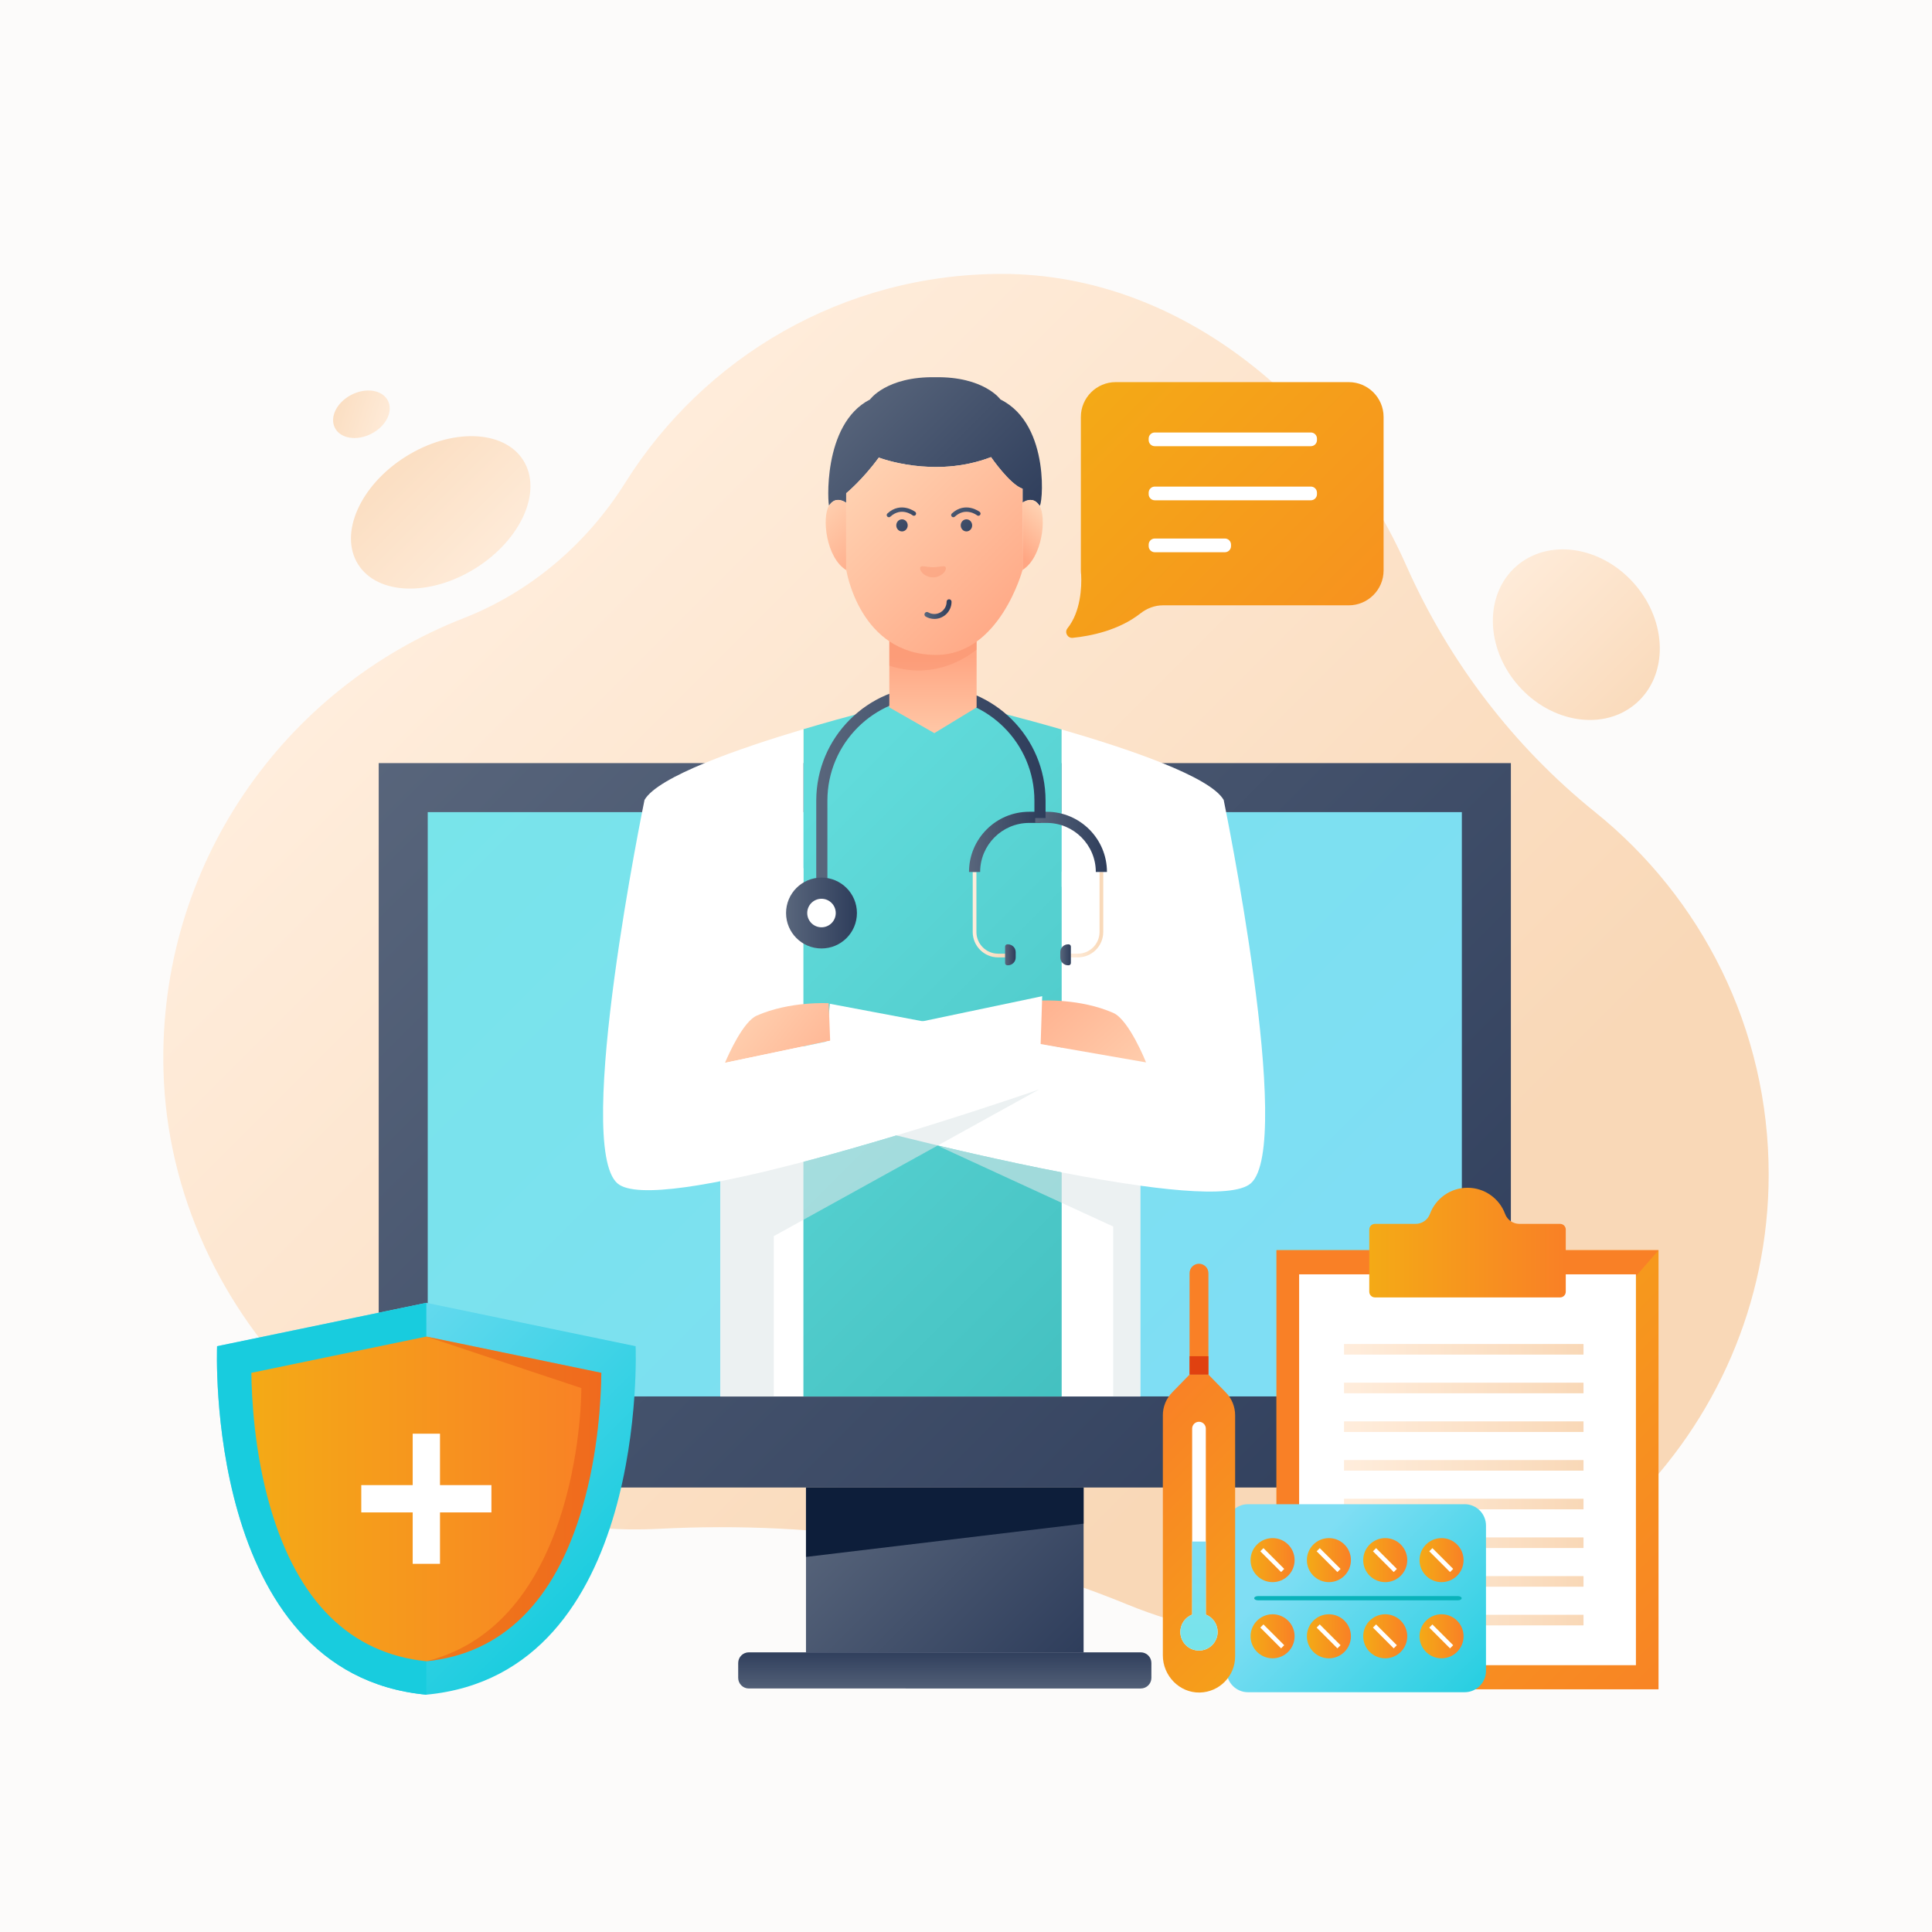 <?xml version="1.0" encoding="utf-8"?>
<!-- Generator: Adobe Illustrator 27.5.0, SVG Export Plug-In . SVG Version: 6.00 Build 0)  -->
<svg version="1.1" xmlns="http://www.w3.org/2000/svg" xmlns:xlink="http://www.w3.org/1999/xlink" x="0px" y="0px"
	 viewBox="0 0 500 500" style="enable-background:new 0 0 500 500;" xml:space="preserve">
<g id="BACKGROUND">
	<rect style="fill:#FFFFFF;" width="500" height="500"/>
	<rect style="fill:#FCFBFA;" width="500" height="500"/>
</g>
<g id="OBJECTS">
	<g>
		<g>
			<linearGradient id="SVGID_1_" gradientUnits="userSpaceOnUse" x1="120.62" y1="145.68" x2="331.232" y2="356.292">
				<stop  offset="0" style="stop-color:#FFEDDC"/>
				<stop  offset="1" style="stop-color:#F9D8B7"/>
			</linearGradient>
			<path style="fill:url(#SVGID_1_);" d="M412.84,210.196c-21.194-17.067-37.91-39.033-48.932-63.912
				c-17.954-40.526-57.472-75.397-104.587-75.397c-41.081,0-77.124,21.549-97.453,53.959c-9.944,15.853-24.517,28.351-41.947,35.162
				c-46.452,18.15-79.061,63.934-77.61,117.142c1.74,63.825,56.652,117.868,120.496,118.647c2.639,0.032,5.259-0.019,7.857-0.152
				c41.337-2.114,82.793,3.847,121.076,19.584c13.615,5.596,28.482,8.767,44.065,8.975c66.721,0.89,121.845-53.4,121.927-120.127
				C457.782,266.126,440.254,232.273,412.84,210.196z"/>
			
				<linearGradient id="SVGID_00000065037301029852193330000002012084115575119025_" gradientUnits="userSpaceOnUse" x1="387.034" y1="143.331" x2="430.929" y2="187.226">
				<stop  offset="0" style="stop-color:#FFEDDC"/>
				<stop  offset="1" style="stop-color:#F9D8B7"/>
			</linearGradient>
			<path style="fill:url(#SVGID_00000065037301029852193330000002012084115575119025_);" d="M423.476,181.978
				c8.299-7.266,8.077-21.093-0.495-30.883c-8.572-9.79-22.249-11.836-30.547-4.57c-8.299,7.266-8.077,21.093,0.495,30.883
				C401.501,187.198,415.177,189.245,423.476,181.978z"/>
			<g>
				
					<linearGradient id="SVGID_00000120550263904062504720000006367707522476952976_" gradientUnits="userSpaceOnUse" x1="131.636" y1="150.181" x2="88.846" y2="107.392">
					<stop  offset="0" style="stop-color:#FFEDDC"/>
					<stop  offset="1" style="stop-color:#F9D8B7"/>
				</linearGradient>
				<path style="fill:url(#SVGID_00000120550263904062504720000006367707522476952976_);" d="M135.427,119.137
					c-5.015-7.96-18.648-8.385-30.452-0.949c-11.803,7.436-17.307,19.917-12.292,27.877c5.015,7.96,18.648,8.385,30.452,0.949
					C134.939,139.578,140.442,127.098,135.427,119.137z"/>
				
					<linearGradient id="SVGID_00000107572558665960435630000014785701329232022671_" gradientUnits="userSpaceOnUse" x1="99.231" y1="101.343" x2="82.72" y2="84.832" gradientTransform="matrix(0.889 -0.458 0.458 0.889 -31.981 65.546)">
					<stop  offset="0" style="stop-color:#FFEDDC"/>
					<stop  offset="1" style="stop-color:#F9D8B7"/>
				</linearGradient>
				<path style="fill:url(#SVGID_00000107572558665960435630000014785701329232022671_);" d="M100.386,103.678
					c1.434,2.78-0.472,6.616-4.257,8.568c-3.785,1.952-8.015,1.28-9.449-1.5c-1.434-2.78,0.472-6.616,4.257-8.568
					C94.721,100.226,98.952,100.898,100.386,103.678z"/>
			</g>
		</g>
		<g>
			<g>
				<g>
					
						<linearGradient id="SVGID_00000134236155280515028090000003543337220315342492_" gradientUnits="userSpaceOnUse" x1="117.353" y1="164.07" x2="364.846" y2="411.563">
						<stop  offset="0" style="stop-color:#59667C"/>
						<stop  offset="1" style="stop-color:#2E3D5B"/>
					</linearGradient>
					
						<rect x="98.01" y="197.49" style="fill:url(#SVGID_00000134236155280515028090000003543337220315342492_);" width="293.004" height="187.477"/>
					
						<linearGradient id="SVGID_00000078007225997093758640000014813479685065339795_" gradientUnits="userSpaceOnUse" x1="138.653" y1="179.927" x2="313.522" y2="354.796">
						<stop  offset="0" style="stop-color:#78E4EA"/>
						<stop  offset="1" style="stop-color:#7FDEF4"/>
					</linearGradient>
					
						<rect x="110.698" y="210.178" style="fill:url(#SVGID_00000078007225997093758640000014813479685065339795_);" width="267.628" height="151.214"/>
				</g>
				<g>
					
						<linearGradient id="SVGID_00000092434140519880833430000001031824139710941571_" gradientUnits="userSpaceOnUse" x1="219.188" y1="380.974" x2="273.755" y2="435.541">
						<stop  offset="0" style="stop-color:#59667C"/>
						<stop  offset="1" style="stop-color:#2E3D5B"/>
					</linearGradient>
					
						<rect x="208.588" y="384.968" style="fill:url(#SVGID_00000092434140519880833430000001031824139710941571_);" width="71.848" height="42.66"/>
					<polygon style="fill:#0D1E3A;" points="280.435,394.323 280.435,384.968 208.588,384.968 208.588,402.93 					"/>
					
						<linearGradient id="SVGID_00000058562676486697135440000008146832492620064154_" gradientUnits="userSpaceOnUse" x1="244.512" y1="438.876" x2="244.512" y2="427.056">
						<stop  offset="0" style="stop-color:#59667C"/>
						<stop  offset="1" style="stop-color:#2E3D5B"/>
					</linearGradient>
					<path style="fill:url(#SVGID_00000058562676486697135440000008146832492620064154_);" d="M297.979,430.382v3.849
						c0,1.522-1.235,2.749-2.749,2.749H193.793c-1.514,0-2.749-1.227-2.749-2.749v-3.849c0-1.523,1.235-2.758,2.749-2.758h101.436
						C296.744,427.625,297.979,428.859,297.979,430.382z"/>
				</g>
			</g>
			<g>
				<g>
					<g>
						<polygon style="fill:#FFFFFF;" points="253.021,182.964 229.722,182.756 181.673,275.144 186.4,292.871 186.4,361.415 
							240.763,361.415 295.126,361.415 295.126,292.871 299.853,275.144 						"/>
						
							<linearGradient id="SVGID_00000182503312139490605330000013093267242445771683_" gradientUnits="userSpaceOnUse" x1="359.865" y1="393.626" x2="192.839" y2="226.6">
							<stop  offset="0" style="stop-color:#34B2B2"/>
							<stop  offset="1" style="stop-color:#61DBDB"/>
						</linearGradient>
						<path style="fill:url(#SVGID_00000182503312139490605330000013093267242445771683_);" d="M274.761,361.415V188.791
							c-10.993-3.18-20.204-5.412-21.713-5.774l-0.027-0.054l-23.299-0.207c0,0-9.858,2.41-21.799,5.968v172.691h32.84H274.761z"/>
						<path style="fill:#43C6C9;" d="M253.05,183.016c-0.15-0.037-0.225-0.05-0.225-0.05h0.2L253.05,183.016z"/>
						<g>
							<g>
								<path style="fill:#FFFFFF;" d="M323.682,306.268c-4.866,4.203-26.191,1.538-48.918-2.852
									c-15.109-2.927-30.832-6.604-42.752-9.568H232c-11.832-2.927-19.9-5.116-19.9-5.116l1.764-19.187l0.901-9.769l24.027,4.528
									h0.013l30.519,5.754l5.441,1.026l21.538,4.065l-21.538-45.666v-40.688c17.086,4.94,38.462,12.17,41.926,18.236
									C316.69,207.031,335.114,296.412,323.682,306.268z"/>
								
									<linearGradient id="SVGID_00000054229728685628526950000015542761765464950942_" gradientUnits="userSpaceOnUse" x1="227.756" y1="288.313" x2="190.405" y2="258.986">
									<stop  offset="0.086" style="stop-color:#FFA683"/>
									<stop  offset="1" style="stop-color:#FFD3B3"/>
								</linearGradient>
								<path style="fill:url(#SVGID_00000054229728685628526950000015542761765464950942_);" d="M214.843,269.335l-27.218,5.717
									c0.974-2.297,4.714-10.671,8.231-12.217c8.617-3.793,18.613-3.203,18.613-3.203L214.843,269.335z"/>
							</g>
							<g>
								
									<linearGradient id="SVGID_00000082360893156997415250000006179014025777899191_" gradientUnits="userSpaceOnUse" x1="258.908" y1="243.974" x2="295.705" y2="284.921">
									<stop  offset="0.086" style="stop-color:#FFA683"/>
									<stop  offset="1" style="stop-color:#FFD3B3"/>
								</linearGradient>
								<path style="fill:url(#SVGID_00000082360893156997415250000006179014025777899191_);" d="M269.514,258.943
									c0,0,9.996-0.591,18.613,3.201c4.084,1.797,8.47,12.803,8.47,12.803l-27.727-4.832L269.514,258.943z"/>
								<path style="fill:#FFFFFF;" d="M269.723,257.813l-0.4,12.245l-0.388,11.882c0,0-16.598,5.779-36.923,11.907H232
									c-7.73,2.326-15.985,4.703-24.077,6.842c-22.276,5.841-43.239,9.781-48.117,5.578c-11.42-9.856,6.992-99.237,6.992-99.237
									c3.452-6.041,24.353-13.308,41.126-18.311v41.388l-20.738,45.04l20.738-4.353l5.941-1.251l24.928-5.241h0.013
									L269.723,257.813z"/>
							</g>
							<path style="opacity:0.58;fill:#DFE7E8;" d="M268.885,281.965l-68.63,37.949v41.501h-13.859v-55.71
								C218.416,299.451,267.034,282.603,268.885,281.965z"/>
						</g>
						<path style="opacity:0.58;fill:#DFE7E8;" d="M295.126,361.415v-54.557c-6.35-0.876-13.284-2.072-20.362-3.442
							c-10.494-2.039-21.288-4.428-30.907-6.704l-0.851-0.037l45.091,20.75v43.99H295.126z"/>
					</g>
				</g>
				<g>
					
						<linearGradient id="SVGID_00000107567648361690781740000005660708485669010342_" gradientUnits="userSpaceOnUse" x1="251.74" y1="236.718" x2="260.473" y2="236.718">
						<stop  offset="0" style="stop-color:#FFEDDC"/>
						<stop  offset="1" style="stop-color:#F9D8B7"/>
					</linearGradient>
					<path style="fill:url(#SVGID_00000107567648361690781740000005660708485669010342_);" d="M260.473,247.771h-2.16
						c-3.625,0-6.574-2.949-6.574-6.573v-15.533h0.962v15.533c0,3.094,2.518,5.612,5.612,5.612h2.16V247.771z"/>
					
						<linearGradient id="SVGID_00000083769579000375814490000007844168830071098292_" gradientUnits="userSpaceOnUse" x1="250.778" y1="217.875" x2="269.337" y2="217.875">
						<stop  offset="0" style="stop-color:#59667C"/>
						<stop  offset="1" style="stop-color:#2E3D5B"/>
					</linearGradient>
					<path style="fill:url(#SVGID_00000083769579000375814490000007844168830071098292_);" d="M253.663,225.665h-2.885
						c0-8.59,6.989-15.579,15.58-15.579h2.98v2.885h-2.98C259.358,212.971,253.663,218.665,253.663,225.665z"/>
					
						<linearGradient id="SVGID_00000088816867946536913710000007092516337846875325_" gradientUnits="userSpaceOnUse" x1="260.117" y1="247.105" x2="262.859" y2="247.105">
						<stop  offset="0" style="stop-color:#59667C"/>
						<stop  offset="1" style="stop-color:#2E3D5B"/>
					</linearGradient>
					<path style="fill:url(#SVGID_00000088816867946536913710000007092516337846875325_);" d="M260.839,249.818h-0.136
						c-0.323,0-0.586-0.262-0.586-0.586v-4.254c0-0.323,0.262-0.586,0.586-0.586h0.136c1.116,0,2.02,0.904,2.02,2.02v1.385
						C262.859,248.913,261.954,249.818,260.839,249.818z"/>
					
						<linearGradient id="SVGID_00000111885288193972690950000002586397397957417615_" gradientUnits="userSpaceOnUse" x1="276.784" y1="236.718" x2="285.518" y2="236.718">
						<stop  offset="0" style="stop-color:#FFEDDC"/>
						<stop  offset="1" style="stop-color:#F9D8B7"/>
					</linearGradient>
					<path style="fill:url(#SVGID_00000111885288193972690950000002586397397957417615_);" d="M278.944,247.771h-2.16v-0.962h2.16
						c3.094,0,5.612-2.517,5.612-5.612v-15.533h0.962v15.533C285.518,244.822,282.569,247.771,278.944,247.771z"/>
					
						<linearGradient id="SVGID_00000083779000056314792380000012460951625186326679_" gradientUnits="userSpaceOnUse" x1="267.92" y1="217.875" x2="286.479" y2="217.875">
						<stop  offset="0" style="stop-color:#59667C"/>
						<stop  offset="1" style="stop-color:#2E3D5B"/>
					</linearGradient>
					<path style="fill:url(#SVGID_00000083779000056314792380000012460951625186326679_);" d="M286.479,225.665h-2.885
						c0-6.999-5.695-12.694-12.695-12.694h-2.98v-2.885h2.98C279.491,210.086,286.479,217.075,286.479,225.665z"/>
					
						<linearGradient id="SVGID_00000112590290740869859390000012572543696791621538_" gradientUnits="userSpaceOnUse" x1="274.399" y1="247.105" x2="277.141" y2="247.105">
						<stop  offset="0" style="stop-color:#59667C"/>
						<stop  offset="1" style="stop-color:#2E3D5B"/>
					</linearGradient>
					<path style="fill:url(#SVGID_00000112590290740869859390000012572543696791621538_);" d="M276.419,249.818h0.136
						c0.323,0,0.586-0.262,0.586-0.586v-4.254c0-0.323-0.262-0.586-0.586-0.586h-0.136c-1.116,0-2.02,0.904-2.02,2.02v1.385
						C274.399,248.913,275.303,249.818,276.419,249.818z"/>
					
						<linearGradient id="SVGID_00000164498148982051471900000009271548109844859798_" gradientUnits="userSpaceOnUse" x1="211.246" y1="203.204" x2="270.591" y2="203.204">
						<stop  offset="0" style="stop-color:#59667C"/>
						<stop  offset="1" style="stop-color:#2E3D5B"/>
					</linearGradient>
					<path style="fill:url(#SVGID_00000164498148982051471900000009271548109844859798_);" d="M214.131,228.882h-2.885v-21.684
						c0-16.361,13.311-29.672,29.672-29.672c16.361,0,29.673,13.311,29.673,29.672v4.503h-2.885v-4.503
						c0-14.771-12.016-26.788-26.788-26.788c-14.77,0-26.787,12.017-26.787,26.788V228.882z"/>
					<g>
						
							<linearGradient id="SVGID_00000123436115854466684630000017993955788115371691_" gradientUnits="userSpaceOnUse" x1="203.431" y1="236.292" x2="221.772" y2="236.292">
							<stop  offset="0" style="stop-color:#59667C"/>
							<stop  offset="1" style="stop-color:#2E3D5B"/>
						</linearGradient>
						
							<circle style="fill:url(#SVGID_00000123436115854466684630000017993955788115371691_);" cx="212.601" cy="236.292" r="9.171"/>
						<path style="fill:#FFFFFF;" d="M216.293,236.292c0,2.039-1.653,3.692-3.692,3.692s-3.692-1.653-3.692-3.692
							s1.653-3.692,3.692-3.692S216.293,234.253,216.293,236.292z"/>
					</g>
				</g>
				<g>
					
						<linearGradient id="SVGID_00000137101273476233962910000008044129073731555210_" gradientUnits="userSpaceOnUse" x1="220.074" y1="99.863" x2="261.725" y2="141.514">
						<stop  offset="0" style="stop-color:#59667C"/>
						<stop  offset="1" style="stop-color:#2E3D5B"/>
					</linearGradient>
					<path style="fill:url(#SVGID_00000137101273476233962910000008044129073731555210_);" d="M268.985,130.834
						c-1.351-2.101-3.177-1.501-4.34-0.775v-3.577c-3.264-1.051-8.167-8.18-8.167-8.18c-14.797,5.678-29.043,0.113-29.043,0.113
						c-4.228,5.791-8.443,9.243-8.443,9.243v2.451c-1.163-0.763-3.027-1.413-4.415,0.725c-0.275,0.413-1.939-21.044,10.569-27.442
						c0,0,4.24-5.979,16.886-5.766c12.645-0.213,16.898,5.766,16.898,5.766C272.162,109.933,269.736,131.985,268.985,130.834z"/>
					<g>
						<g>
							
								<linearGradient id="SVGID_00000062182263705096196140000004017253540266968761_" gradientUnits="userSpaceOnUse" x1="241.451" y1="167.268" x2="241.451" y2="197.042">
								<stop  offset="0.086" style="stop-color:#FFA683"/>
								<stop  offset="1" style="stop-color:#FFD3B3"/>
							</linearGradient>
							<polygon style="fill:url(#SVGID_00000062182263705096196140000004017253540266968761_);" points="252.746,183.077 
								241.807,189.736 230.156,183.077 230.156,157.387 252.746,157.387 							"/>
							
								<linearGradient id="SVGID_00000098922325576370076430000014137368223226727297_" gradientUnits="userSpaceOnUse" x1="264.371" y1="163.468" x2="221.469" y2="120.566">
								<stop  offset="0" style="stop-color:#FFA683"/>
								<stop  offset="1" style="stop-color:#FFD3B3"/>
							</linearGradient>
							<path style="fill:url(#SVGID_00000098922325576370076430000014137368223226727297_);" d="M264.647,126.479v6.968v13.998
								c0,0-5.89,22.056-22.335,22.056c-19.942,0-23.323-22.144-23.323-22.144v-19.703c0,0,4.217-3.45,8.446-9.237
								c0,0,14.245,5.565,29.047-0.111C256.481,118.306,261.378,125.429,264.647,126.479z"/>
						</g>
					</g>
					<g>
						
							<linearGradient id="SVGID_00000181073040380799874760000015571145569880479906_" gradientUnits="userSpaceOnUse" x1="228.895" y1="148.866" x2="210.731" y2="130.701">
							<stop  offset="0.086" style="stop-color:#FFA683"/>
							<stop  offset="1" style="stop-color:#FFD3B3"/>
						</linearGradient>
						<path style="fill:url(#SVGID_00000181073040380799874760000015571145569880479906_);" d="M219.018,147.552
							c-5.253-3.18-6.38-13.745-4.438-16.724c1.389-2.133,3.25-1.479,4.407-0.725v17.257
							C218.988,147.36,218.998,147.421,219.018,147.552z"/>
						
							<linearGradient id="SVGID_00000011722860243303949980000015852889647881489314_" gradientUnits="userSpaceOnUse" x1="261.153" y1="142.397" x2="270.922" y2="132.628">
							<stop  offset="0.086" style="stop-color:#FFA683"/>
							<stop  offset="1" style="stop-color:#FFD3B3"/>
						</linearGradient>
						<path style="fill:url(#SVGID_00000011722860243303949980000015852889647881489314_);" d="M264.622,147.511
							c0.01-0.05,0.02-0.07,0.02-0.07v-17.378c1.167-0.734,2.988-1.328,4.347,0.765
							C270.911,133.796,269.804,144.271,264.622,147.511z"/>
					</g>
					<path style="opacity:0.3;fill:#F48260;" d="M252.748,166.036v2.096c-4.558,3.527-12.387,7.454-22.59,4.143v-6.299
						c3.139,2.113,7.124,3.522,12.156,3.522C246.429,169.498,249.88,168.12,252.748,166.036z"/>
					
						<linearGradient id="SVGID_00000049933793475090146850000001049110020250386324_" gradientUnits="userSpaceOnUse" x1="239.248" y1="157.633" x2="246.257" y2="157.633">
						<stop  offset="0" style="stop-color:#59667C"/>
						<stop  offset="1" style="stop-color:#2E3D5B"/>
					</linearGradient>
					<path style="fill:url(#SVGID_00000049933793475090146850000001049110020250386324_);" d="M241.809,160.177
						c-0.789,0-1.565-0.211-2.246-0.608c-0.304-0.178-0.406-0.568-0.229-0.874c0.178-0.303,0.57-0.404,0.873-0.228
						c0.485,0.284,1.039,0.434,1.601,0.434c1.749,0,3.172-1.423,3.172-3.173c0-0.353,0.285-0.638,0.638-0.638
						c0.353,0,0.638,0.285,0.638,0.638C246.257,158.182,244.261,160.177,241.809,160.177z"/>
					<g>
						<g>
							
								<linearGradient id="SVGID_00000135661510118997767270000017709506539986431619_" gradientUnits="userSpaceOnUse" x1="242.219" y1="128.07" x2="254.285" y2="140.136">
								<stop  offset="0" style="stop-color:#59667C"/>
								<stop  offset="1" style="stop-color:#2E3D5B"/>
							</linearGradient>
							<path style="fill:url(#SVGID_00000135661510118997767270000017709506539986431619_);" d="M251.593,135.965
								c0,0.865-0.662,1.566-1.479,1.566s-1.479-0.701-1.479-1.566c0-0.865,0.662-1.566,1.479-1.566S251.593,135.1,251.593,135.965z
								"/>
							
								<linearGradient id="SVGID_00000107558783630998962510000003775543591891375530_" gradientUnits="userSpaceOnUse" x1="243.571" y1="126.718" x2="255.637" y2="138.785">
								<stop  offset="0" style="stop-color:#59667C"/>
								<stop  offset="1" style="stop-color:#2E3D5B"/>
							</linearGradient>
							<path style="fill:url(#SVGID_00000107558783630998962510000003775543591891375530_);" d="M246.721,133.862
								c-0.153,0-0.304-0.062-0.415-0.183c-0.21-0.229-0.193-0.585,0.035-0.795c3.531-3.232,7.172-0.435,7.21-0.407
								c0.243,0.192,0.286,0.544,0.094,0.788c-0.191,0.245-0.546,0.287-0.789,0.098c-0.12-0.092-2.941-2.227-5.755,0.351
								C246.993,133.813,246.858,133.862,246.721,133.862z"/>
						</g>
						<g>
							
								<linearGradient id="SVGID_00000119815673715332093760000007717376193008368557_" gradientUnits="userSpaceOnUse" x1="225.54" y1="128.07" x2="237.606" y2="140.136">
								<stop  offset="0" style="stop-color:#59667C"/>
								<stop  offset="1" style="stop-color:#2E3D5B"/>
							</linearGradient>
							<path style="fill:url(#SVGID_00000119815673715332093760000007717376193008368557_);" d="M234.914,135.965
								c0,0.865-0.662,1.566-1.479,1.566c-0.817,0-1.479-0.701-1.479-1.566c0-0.865,0.662-1.566,1.479-1.566
								C234.252,134.399,234.914,135.1,234.914,135.965z"/>
							
								<linearGradient id="SVGID_00000039098072700450370500000008688781978031308438_" gradientUnits="userSpaceOnUse" x1="226.892" y1="126.718" x2="238.958" y2="138.785">
								<stop  offset="0" style="stop-color:#59667C"/>
								<stop  offset="1" style="stop-color:#2E3D5B"/>
							</linearGradient>
							<path style="fill:url(#SVGID_00000039098072700450370500000008688781978031308438_);" d="M230.042,133.862
								c-0.153,0-0.304-0.062-0.415-0.183c-0.21-0.229-0.194-0.585,0.035-0.795c3.531-3.232,7.172-0.435,7.21-0.407
								c0.243,0.192,0.286,0.544,0.094,0.788c-0.191,0.245-0.546,0.287-0.789,0.098c-0.12-0.092-2.941-2.227-5.755,0.351
								C230.314,133.813,230.179,133.862,230.042,133.862z"/>
						</g>
					</g>
					<path style="opacity:0.3;fill:#F48260;" d="M244.796,147.08c0,1.014-1.495,2.337-3.339,2.337s-3.339-1.323-3.339-2.337
						c0-1.014,1.495-0.278,3.339-0.278S244.796,146.066,244.796,147.08z"/>
				</g>
			</g>
			<g>
				
					<linearGradient id="SVGID_00000157288828602253521300000012939463638209427128_" gradientUnits="userSpaceOnUse" x1="281.077" y1="98.253" x2="398.392" y2="215.569">
					<stop  offset="0" style="stop-color:#F4AA16"/>
					<stop  offset="1" style="stop-color:#F98026"/>
				</linearGradient>
				<path style="fill:url(#SVGID_00000157288828602253521300000012939463638209427128_);" d="M349.068,98.893h-60.336
					c-4.953,0-9.005,4.052-9.005,9.005v39.753c0,0.37,0.03,0.734,0.074,1.093c0.161,3.08-0.09,9.558-3.53,13.846
					c-0.852,1.062,0.008,2.619,1.362,2.481c4.636-0.472,11.922-1.924,17.505-6.319c1.672-1.316,3.703-2.096,5.831-2.096h48.098
					c4.953,0,9.005-4.052,9.005-9.005v-39.753C358.072,102.945,354.02,98.893,349.068,98.893z"/>
				<g>
					<path style="fill:#FFFFFF;" d="M339.255,111.927h-40.404c-0.867,0-1.576,0.709-1.576,1.576v0.395
						c0,0.867,0.709,1.576,1.576,1.576h40.404c0.867,0,1.576-0.709,1.576-1.576v-0.395
						C340.832,112.636,340.122,111.927,339.255,111.927z"/>
					<path style="fill:#FFFFFF;" d="M339.255,125.928h-40.404c-0.867,0-1.576,0.709-1.576,1.576v0.395
						c0,0.867,0.709,1.576,1.576,1.576h40.404c0.867,0,1.576-0.709,1.576-1.576v-0.395
						C340.832,126.638,340.122,125.928,339.255,125.928z"/>
					<path style="fill:#FFFFFF;" d="M317.011,139.37h-18.159c-0.867,0-1.576,0.709-1.576,1.576v0.395
						c0,0.867,0.709,1.576,1.576,1.576h18.159c0.867,0,1.576-0.709,1.576-1.576v-0.395
						C318.587,140.079,317.878,139.37,317.011,139.37z"/>
				</g>
			</g>
			<g>
				<g>
					<g>
						<g>
							
								<linearGradient id="SVGID_00000070822658095304197340000010160853667823099290_" gradientUnits="userSpaceOnUse" x1="154.09" y1="418.446" x2="68.277" y2="332.633">
								<stop  offset="0.01" style="stop-color:#18CCDE"/>
								<stop  offset="1" style="stop-color:#7FDEF4"/>
							</linearGradient>
							<path style="fill:url(#SVGID_00000070822658095304197340000010160853667823099290_);" d="M164.496,348.397l-54.158-11.225
								l-54.158,11.225c0,0-3.589,84.766,54.158,90.185C168.085,433.163,164.496,348.397,164.496,348.397z"/>
						</g>
					</g>
					<path style="fill:#18CCDE;" d="M56.181,348.397c0,0-3.589,84.766,54.158,90.185V337.172L56.181,348.397z"/>
					<g>
						
							<linearGradient id="SVGID_00000103259758607665058710000008369259476551553721_" gradientUnits="userSpaceOnUse" x1="65.052" y1="387.918" x2="155.626" y2="387.918">
							<stop  offset="0" style="stop-color:#F4AA16"/>
							<stop  offset="1" style="stop-color:#F98026"/>
						</linearGradient>
						<path style="fill:url(#SVGID_00000103259758607665058710000008369259476551553721_);" d="M110.339,429.935
							c-19.688-2.023-33.275-15.426-40.387-39.845c-4.15-14.249-4.829-28.385-4.901-34.803l45.287-9.386l45.287,9.386
							c-0.071,6.417-0.751,20.554-4.901,34.803C143.614,414.509,130.026,427.913,110.339,429.935z"/>
						<path style="opacity:0.34;fill:#E04110;" d="M110.339,429.935c19.688-2.023,33.275-15.426,40.386-39.845
							c4.15-14.249,4.829-28.386,4.901-34.803l-45.287-9.386l40.121,13.34C150.459,359.241,150.785,419.798,110.339,429.935z"/>
						<polygon style="fill:#FFFFFF;" points="127.179,384.344 113.871,384.344 113.871,371.037 106.806,371.037 106.806,384.344 
							93.499,384.344 93.499,391.41 106.806,391.41 106.806,404.717 113.871,404.717 113.871,391.41 127.179,391.41 						"/>
					</g>
				</g>
				<g>
					
						<linearGradient id="SVGID_00000113345684713205969170000006528868454544828298_" gradientUnits="userSpaceOnUse" x1="326.319" y1="326.898" x2="444.453" y2="445.032">
						<stop  offset="0" style="stop-color:#F4AA16"/>
						<stop  offset="1" style="stop-color:#F98026"/>
					</linearGradient>
					
						<rect x="330.361" y="323.553" style="fill:url(#SVGID_00000113345684713205969170000006528868454544828298_);" width="98.866" height="113.639"/>
					<polygon style="fill:#F98026;" points="429.226,323.553 330.361,323.553 330.361,437.192 					"/>
					<rect x="336.214" y="329.797" style="fill:#FFFFFF;" width="87.159" height="101.152"/>
					<g>
						
							<linearGradient id="SVGID_00000121258863731430785260000011474785244202659507_" gradientUnits="userSpaceOnUse" x1="347.835" y1="349.197" x2="409.81" y2="349.197">
							<stop  offset="0" style="stop-color:#FFEDDC"/>
							<stop  offset="1" style="stop-color:#F9D8B7"/>
						</linearGradient>
						
							<rect x="347.835" y="347.827" style="fill:url(#SVGID_00000121258863731430785260000011474785244202659507_);" width="61.974" height="2.741"/>
						
							<linearGradient id="SVGID_00000029004916588367647140000004748910511516145825_" gradientUnits="userSpaceOnUse" x1="347.835" y1="359.208" x2="409.81" y2="359.208">
							<stop  offset="0" style="stop-color:#FFEDDC"/>
							<stop  offset="1" style="stop-color:#F9D8B7"/>
						</linearGradient>
						
							<rect x="347.835" y="357.838" style="fill:url(#SVGID_00000029004916588367647140000004748910511516145825_);" width="61.974" height="2.741"/>
						
							<linearGradient id="SVGID_00000096757336619704178090000007156647518582924426_" gradientUnits="userSpaceOnUse" x1="347.835" y1="369.22" x2="409.81" y2="369.22">
							<stop  offset="0" style="stop-color:#FFEDDC"/>
							<stop  offset="1" style="stop-color:#F9D8B7"/>
						</linearGradient>
						
							<rect x="347.835" y="367.85" style="fill:url(#SVGID_00000096757336619704178090000007156647518582924426_);" width="61.974" height="2.741"/>
						
							<linearGradient id="SVGID_00000089536586093987941920000016947843376828510626_" gradientUnits="userSpaceOnUse" x1="347.835" y1="379.231" x2="409.81" y2="379.231">
							<stop  offset="0" style="stop-color:#FFEDDC"/>
							<stop  offset="1" style="stop-color:#F9D8B7"/>
						</linearGradient>
						
							<rect x="347.835" y="377.861" style="fill:url(#SVGID_00000089536586093987941920000016947843376828510626_);" width="61.974" height="2.741"/>
						
							<linearGradient id="SVGID_00000170265092431068226460000016702839648364932483_" gradientUnits="userSpaceOnUse" x1="347.835" y1="389.243" x2="409.81" y2="389.243">
							<stop  offset="0" style="stop-color:#FFEDDC"/>
							<stop  offset="1" style="stop-color:#F9D8B7"/>
						</linearGradient>
						
							<rect x="347.835" y="387.873" style="fill:url(#SVGID_00000170265092431068226460000016702839648364932483_);" width="61.974" height="2.741"/>
						
							<linearGradient id="SVGID_00000041994264314675984320000005477010166003613114_" gradientUnits="userSpaceOnUse" x1="347.835" y1="399.254" x2="409.81" y2="399.254">
							<stop  offset="0" style="stop-color:#FFEDDC"/>
							<stop  offset="1" style="stop-color:#F9D8B7"/>
						</linearGradient>
						
							<rect x="347.835" y="397.884" style="fill:url(#SVGID_00000041994264314675984320000005477010166003613114_);" width="61.974" height="2.741"/>
						
							<linearGradient id="SVGID_00000032646746851564785470000007207965062375669926_" gradientUnits="userSpaceOnUse" x1="347.835" y1="409.266" x2="409.81" y2="409.266">
							<stop  offset="0" style="stop-color:#FFEDDC"/>
							<stop  offset="1" style="stop-color:#F9D8B7"/>
						</linearGradient>
						
							<rect x="347.835" y="407.896" style="fill:url(#SVGID_00000032646746851564785470000007207965062375669926_);" width="61.974" height="2.741"/>
						
							<linearGradient id="SVGID_00000109015704463411265570000005105459869219595157_" gradientUnits="userSpaceOnUse" x1="347.835" y1="419.277" x2="409.81" y2="419.277">
							<stop  offset="0" style="stop-color:#FFEDDC"/>
							<stop  offset="1" style="stop-color:#F9D8B7"/>
						</linearGradient>
						
							<rect x="347.835" y="417.907" style="fill:url(#SVGID_00000109015704463411265570000005105459869219595157_);" width="61.974" height="2.741"/>
					</g>
					
						<linearGradient id="SVGID_00000063634410396347123510000002133149315830183087_" gradientUnits="userSpaceOnUse" x1="354.367" y1="321.58" x2="405.22" y2="321.58">
						<stop  offset="0" style="stop-color:#F4AA16"/>
						<stop  offset="1" style="stop-color:#F98026"/>
					</linearGradient>
					<path style="fill:url(#SVGID_00000063634410396347123510000002133149315830183087_);" d="M393.218,316.735
						c-1.646,0-3.125-1.018-3.695-2.563c-1.46-3.958-5.265-6.78-9.73-6.78c-4.465,0-8.27,2.822-9.73,6.78
						c-0.57,1.544-2.049,2.563-3.695,2.563h-10.531c-0.812,0-1.471,0.659-1.471,1.471v16.093c0,0.812,0.659,1.471,1.471,1.471
						h47.912c0.812,0,1.471-0.659,1.471-1.471v-16.093c0-0.812-0.659-1.471-1.471-1.471H393.218z"/>
				</g>
				<g>
					
						<linearGradient id="SVGID_00000044870575714780642440000008019189517340498317_" gradientUnits="userSpaceOnUse" x1="386.142" y1="448.744" x2="338.277" y2="400.879">
						<stop  offset="0.01" style="stop-color:#18CCDE"/>
						<stop  offset="1" style="stop-color:#7FDEF4"/>
					</linearGradient>
					<path style="fill:url(#SVGID_00000044870575714780642440000008019189517340498317_);" d="M317.457,394.805v37.621
						c0,3.047,2.47,5.518,5.518,5.518h56.077c3.047,0,5.518-2.47,5.518-5.518v-37.621c0-3.047-2.47-5.518-5.518-5.518h-56.077
						C319.928,389.287,317.457,391.758,317.457,394.805z"/>
					<g>
						<g>
							<g>
								
									<linearGradient id="SVGID_00000170243791365866816350000005604366356678451348_" gradientUnits="userSpaceOnUse" x1="323.644" y1="423.472" x2="335.043" y2="423.472">
									<stop  offset="0" style="stop-color:#F4AA16"/>
									<stop  offset="1" style="stop-color:#F98026"/>
								</linearGradient>
								<path style="fill:url(#SVGID_00000170243791365866816350000005604366356678451348_);" d="M329.344,417.773
									c3.148,0,5.699,2.552,5.699,5.699c0,3.148-2.552,5.699-5.699,5.699c-3.148,0-5.699-2.552-5.699-5.699
									C323.644,420.325,326.196,417.773,329.344,417.773z"/>
								
									<rect x="328.77" y="419.669" transform="matrix(0.707 -0.707 0.707 0.707 -202.982 356.946)" style="fill:#FFFFFF;" width="1.147" height="7.606"/>
							</g>
							<g>
								
									<linearGradient id="SVGID_00000074423771926503841740000004106348841426854544_" gradientUnits="userSpaceOnUse" x1="338.22" y1="423.472" x2="349.619" y2="423.472">
									<stop  offset="0" style="stop-color:#F4AA16"/>
									<stop  offset="1" style="stop-color:#F98026"/>
								</linearGradient>
								<path style="fill:url(#SVGID_00000074423771926503841740000004106348841426854544_);" d="M343.92,417.773
									c3.148,0,5.699,2.552,5.699,5.699c0,3.148-2.552,5.699-5.699,5.699c-3.148,0-5.699-2.552-5.699-5.699
									C338.22,420.325,340.772,417.773,343.92,417.773z"/>
								
									<rect x="343.346" y="419.669" transform="matrix(0.707 -0.707 0.707 0.707 -198.712 367.253)" style="fill:#FFFFFF;" width="1.147" height="7.606"/>
							</g>
							<g>
								
									<linearGradient id="SVGID_00000146497094450686586110000010215415031927458442_" gradientUnits="userSpaceOnUse" x1="352.796" y1="423.472" x2="364.195" y2="423.472">
									<stop  offset="0" style="stop-color:#F4AA16"/>
									<stop  offset="1" style="stop-color:#F98026"/>
								</linearGradient>
								<path style="fill:url(#SVGID_00000146497094450686586110000010215415031927458442_);" d="M358.495,417.773
									c3.148,0,5.699,2.552,5.699,5.699c0,3.148-2.552,5.699-5.699,5.699c-3.148,0-5.699-2.552-5.699-5.699
									C352.796,420.325,355.348,417.773,358.495,417.773z"/>
								
									<rect x="357.922" y="419.669" transform="matrix(0.707 -0.707 0.707 0.707 -194.442 377.561)" style="fill:#FFFFFF;" width="1.147" height="7.606"/>
							</g>
							<g>
								
									<linearGradient id="SVGID_00000178924521405103329560000010668445641732045714_" gradientUnits="userSpaceOnUse" x1="367.372" y1="423.472" x2="378.771" y2="423.472">
									<stop  offset="0" style="stop-color:#F4AA16"/>
									<stop  offset="1" style="stop-color:#F98026"/>
								</linearGradient>
								<path style="fill:url(#SVGID_00000178924521405103329560000010668445641732045714_);" d="M373.071,417.773
									c3.148,0,5.699,2.552,5.699,5.699c0,3.148-2.552,5.699-5.699,5.699c-3.148,0-5.699-2.552-5.699-5.699
									C367.372,420.325,369.924,417.773,373.071,417.773z"/>
								
									<rect x="372.498" y="419.669" transform="matrix(0.707 -0.707 0.707 0.707 -190.172 387.868)" style="fill:#FFFFFF;" width="1.147" height="7.606"/>
							</g>
						</g>
						<g>
							<g>
								
									<linearGradient id="SVGID_00000149373624582486251580000012585976203540258742_" gradientUnits="userSpaceOnUse" x1="323.644" y1="403.758" x2="335.043" y2="403.758">
									<stop  offset="0" style="stop-color:#F4AA16"/>
									<stop  offset="1" style="stop-color:#F98026"/>
								</linearGradient>
								<path style="fill:url(#SVGID_00000149373624582486251580000012585976203540258742_);" d="M329.344,398.059
									c3.148,0,5.699,2.552,5.699,5.699c0,3.148-2.552,5.699-5.699,5.699c-3.148,0-5.699-2.552-5.699-5.699
									C323.644,400.611,326.196,398.059,329.344,398.059z"/>
								
									<rect x="328.77" y="399.955" transform="matrix(0.707 -0.707 0.707 0.707 -189.038 351.139)" style="fill:#FFFFFF;" width="1.147" height="7.606"/>
							</g>
							<g>
								
									<linearGradient id="SVGID_00000134250268093562075290000018201078139911433091_" gradientUnits="userSpaceOnUse" x1="338.22" y1="403.758" x2="349.619" y2="403.758">
									<stop  offset="0" style="stop-color:#F4AA16"/>
									<stop  offset="1" style="stop-color:#F98026"/>
								</linearGradient>
								<path style="fill:url(#SVGID_00000134250268093562075290000018201078139911433091_);" d="M343.92,398.059
									c3.148,0,5.699,2.552,5.699,5.699c0,3.148-2.552,5.699-5.699,5.699c-3.148,0-5.699-2.552-5.699-5.699
									C338.22,400.611,340.772,398.059,343.92,398.059z"/>
								
									<rect x="343.346" y="399.955" transform="matrix(0.707 -0.707 0.707 0.707 -184.768 361.446)" style="fill:#FFFFFF;" width="1.147" height="7.606"/>
							</g>
							<g>
								
									<linearGradient id="SVGID_00000116919226656452744690000010939444476677976205_" gradientUnits="userSpaceOnUse" x1="352.796" y1="403.758" x2="364.195" y2="403.758">
									<stop  offset="0" style="stop-color:#F4AA16"/>
									<stop  offset="1" style="stop-color:#F98026"/>
								</linearGradient>
								<path style="fill:url(#SVGID_00000116919226656452744690000010939444476677976205_);" d="M358.495,398.059
									c3.148,0,5.699,2.552,5.699,5.699c0,3.148-2.552,5.699-5.699,5.699c-3.148,0-5.699-2.552-5.699-5.699
									C352.796,400.611,355.348,398.059,358.495,398.059z"/>
								
									<rect x="357.922" y="399.955" transform="matrix(0.707 -0.707 0.707 0.707 -180.499 371.753)" style="fill:#FFFFFF;" width="1.147" height="7.606"/>
							</g>
							<g>
								
									<linearGradient id="SVGID_00000053522482281076927730000002531180375063712144_" gradientUnits="userSpaceOnUse" x1="367.372" y1="403.758" x2="378.771" y2="403.758">
									<stop  offset="0" style="stop-color:#F4AA16"/>
									<stop  offset="1" style="stop-color:#F98026"/>
								</linearGradient>
								<path style="fill:url(#SVGID_00000053522482281076927730000002531180375063712144_);" d="M373.071,398.059
									c3.148,0,5.699,2.552,5.699,5.699c0,3.148-2.552,5.699-5.699,5.699c-3.148,0-5.699-2.552-5.699-5.699
									C367.372,400.611,369.924,398.059,373.071,398.059z"/>
								
									<rect x="372.498" y="399.955" transform="matrix(0.707 -0.707 0.707 0.707 -176.23 382.059)" style="fill:#FFFFFF;" width="1.147" height="7.606"/>
							</g>
						</g>
					</g>
					<path style="fill:#09B2BA;" d="M324.588,413.615L324.588,413.615c0,0.301,0.423,0.544,0.944,0.544h51.802
						c0.521,0,0.944-0.244,0.944-0.544l0,0c0-0.301-0.423-0.544-0.944-0.544h-51.802
						C325.011,413.071,324.588,413.315,324.588,413.615z"/>
				</g>
				<g>
					
						<linearGradient id="SVGID_00000103947807375219321720000003243034488062356357_" gradientUnits="userSpaceOnUse" x1="349.972" y1="437.218" x2="285.354" y2="372.6">
						<stop  offset="0" style="stop-color:#F4AA16"/>
						<stop  offset="1" style="stop-color:#F98026"/>
					</linearGradient>
					<path style="fill:url(#SVGID_00000103947807375219321720000003243034488062356357_);" d="M312.741,355.744h-4.889l-4.512,4.632
						c-1.537,1.577-2.396,3.692-2.396,5.894v62.161c0,5.243,4.29,9.695,9.532,9.597c5.083-0.095,9.175-4.246,9.175-9.352v-62.406
						c0-2.202-0.86-4.317-2.396-5.894L312.741,355.744z"/>
					
						<linearGradient id="SVGID_00000117669041044430910350000017489257594401012887_" gradientUnits="userSpaceOnUse" x1="377.685" y1="409.505" x2="313.068" y2="344.887">
						<stop  offset="0" style="stop-color:#F4AA16"/>
						<stop  offset="1" style="stop-color:#F98026"/>
					</linearGradient>
					<path style="fill:url(#SVGID_00000117669041044430910350000017489257594401012887_);" d="M307.852,329.5v26.244h4.889V329.5
						c0-1.35-1.095-2.445-2.445-2.445l0,0C308.946,327.055,307.852,328.15,307.852,329.5z"/>
					<rect x="307.852" y="350.986" style="fill:#E04110;" width="4.889" height="4.758"/>
					<path style="fill:#FFFFFF;" d="M312.064,417.853v-48.133c0-0.977-0.792-1.768-1.768-1.768c-0.976,0-1.768,0.792-1.768,1.768
						v48.133c-1.79,0.706-3.058,2.447-3.058,4.487c0,2.665,2.161,4.826,4.826,4.826c2.665,0,4.826-2.161,4.826-4.826
						C315.123,420.299,313.854,418.559,312.064,417.853z"/>
					
						<linearGradient id="SVGID_00000069357686361627654070000005270375492233732493_" gradientUnits="userSpaceOnUse" x1="310.296" y1="426.021" x2="310.296" y2="398.577">
						<stop  offset="0" style="stop-color:#78E4EA"/>
						<stop  offset="1" style="stop-color:#7FDEF4"/>
					</linearGradient>
					<path style="fill:url(#SVGID_00000069357686361627654070000005270375492233732493_);" d="M312.064,417.853v-18.906h-3.536
						v18.906c-1.79,0.706-3.058,2.447-3.058,4.487c0,2.665,2.161,4.826,4.826,4.826c2.665,0,4.826-2.161,4.826-4.826
						C315.123,420.299,313.854,418.558,312.064,417.853z"/>
				</g>
			</g>
		</g>
	</g>
</g>
</svg>
